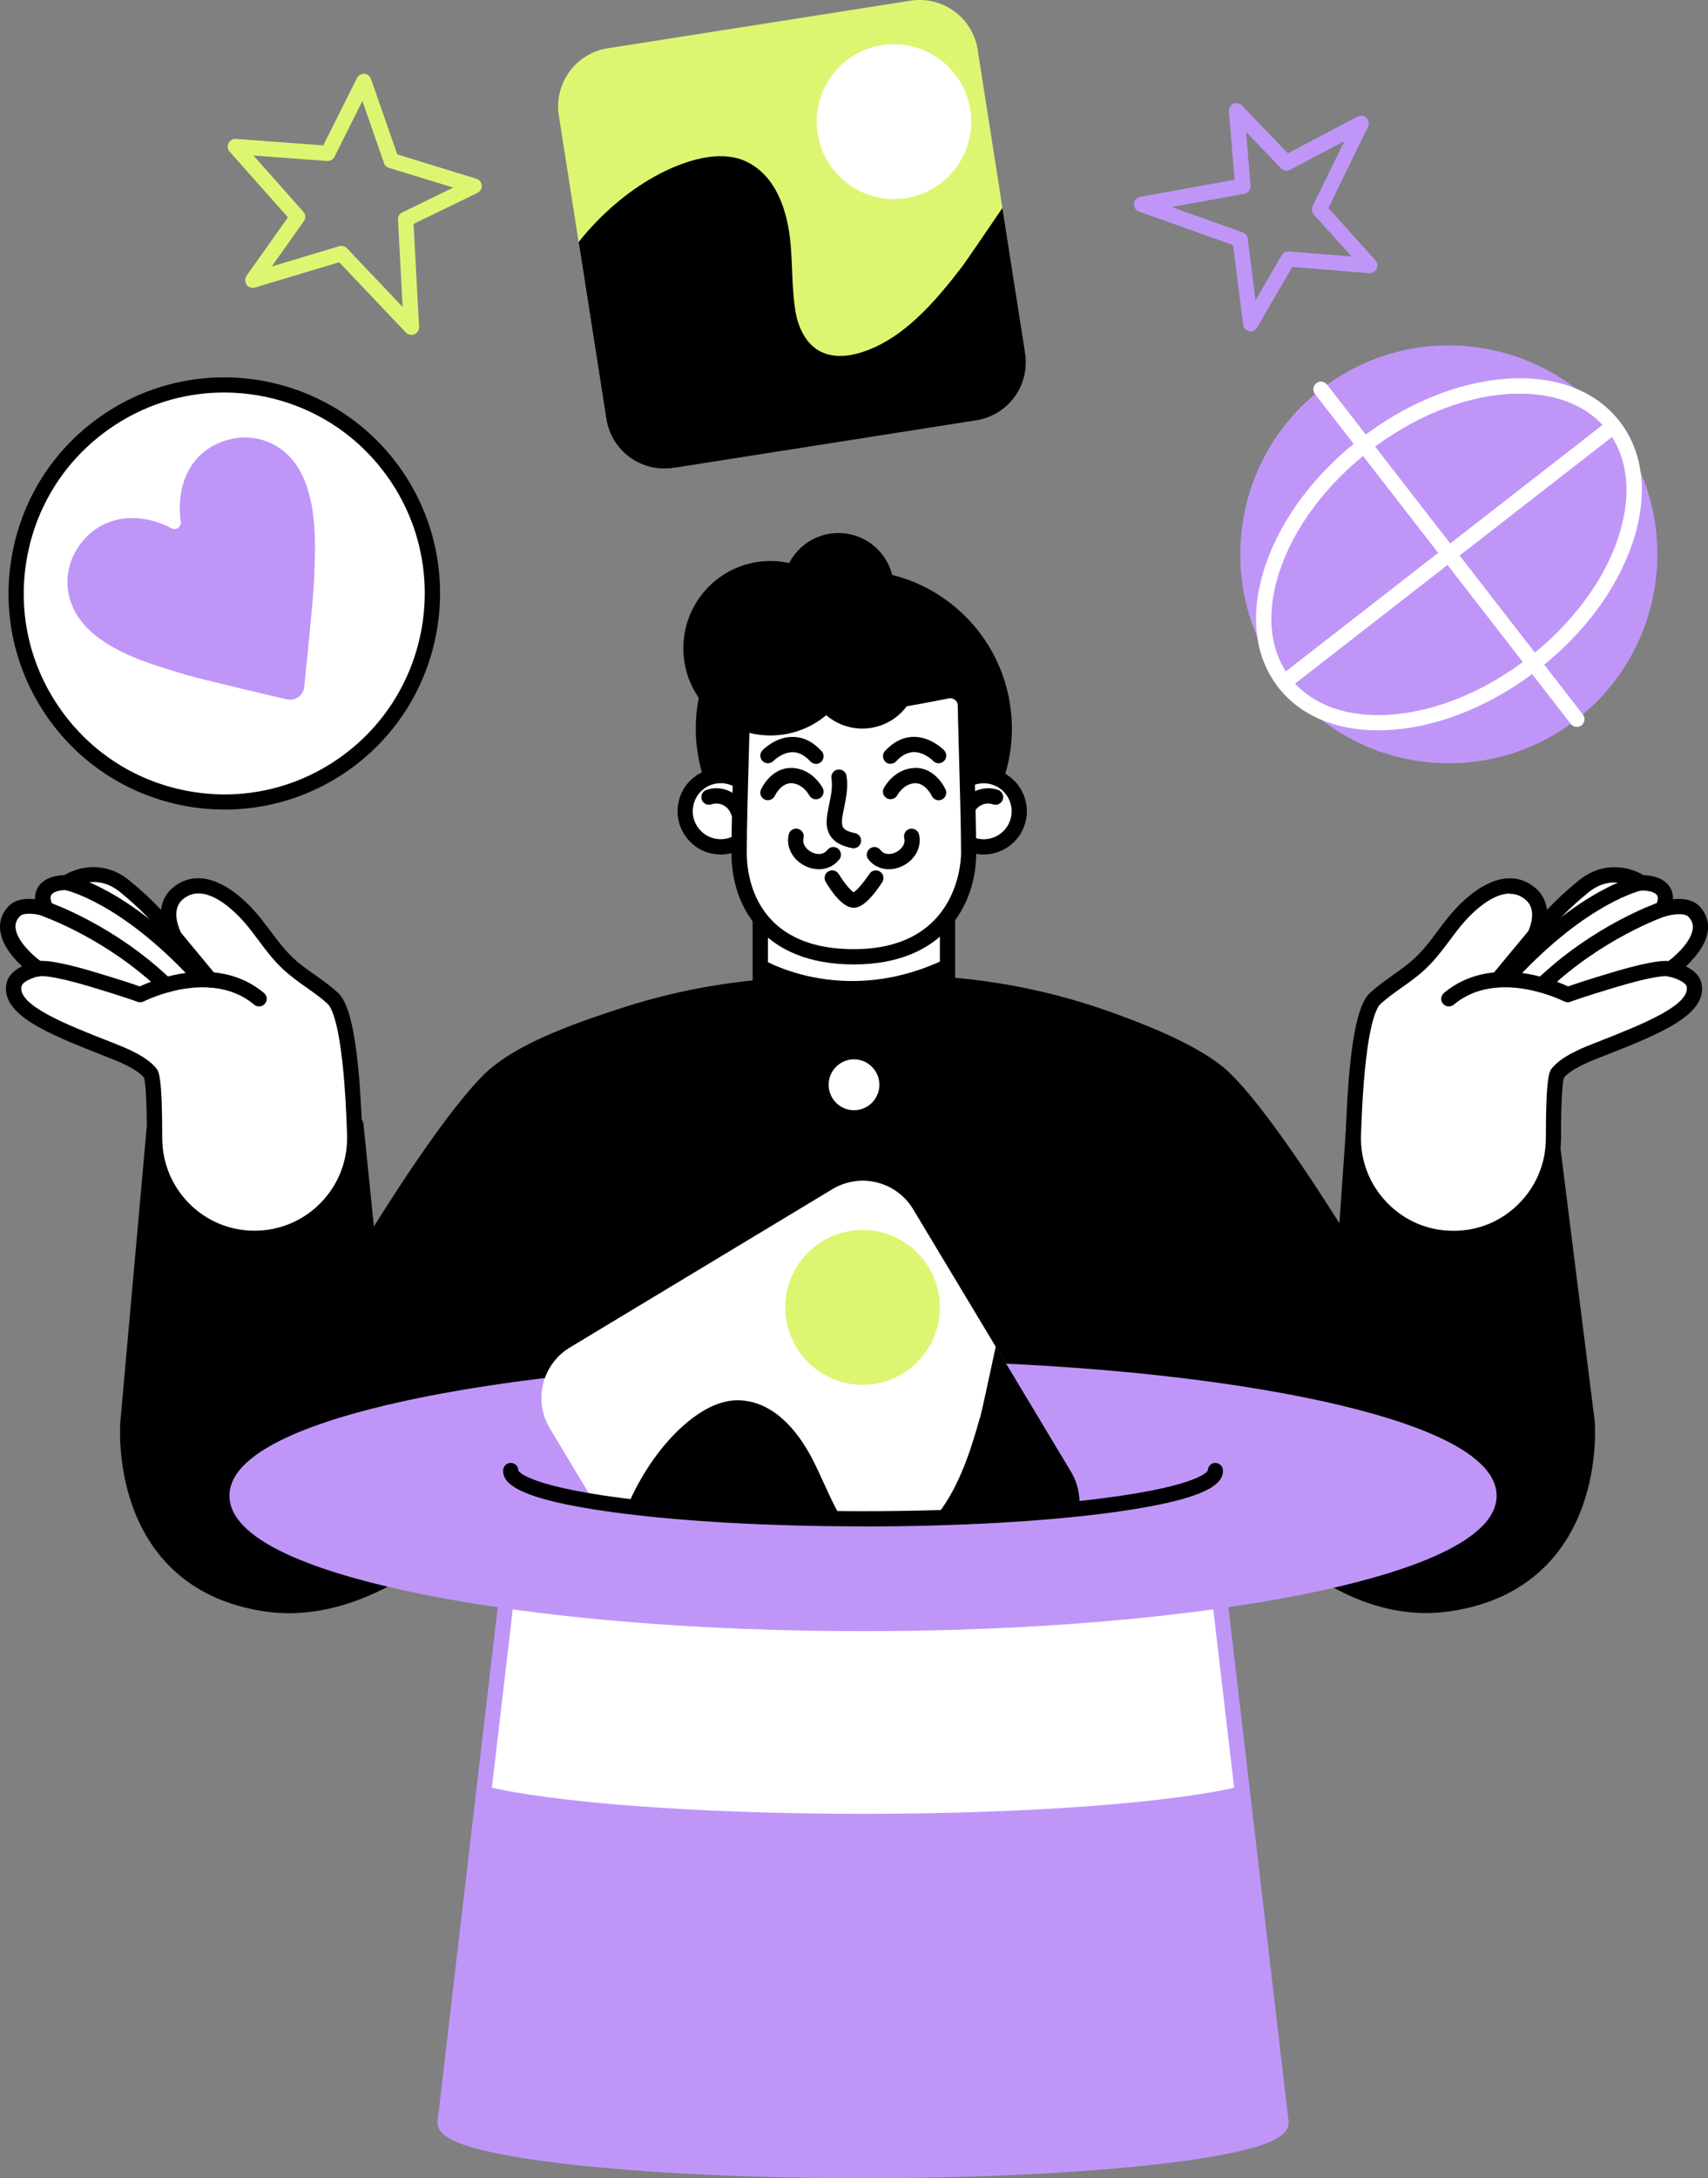 <svg width="306" height="390" viewBox="0 0 306 390" fill="none" xmlns="http://www.w3.org/2000/svg">
<rect x="0" y="0" width="306" height="390" fill="#808080" stroke="none"/>
<g clip-path="url(#clip0_86_8776)">
<path d="M284.317 254.529L277.639 201.351L242.537 201.428L241.134 221.688L241.241 223.749C241.241 223.749 225.749 198.176 218.11 192.038C213.673 188.481 206.369 185.336 198.562 182.526C185.738 177.915 172.167 175.732 158.535 176.053L143.577 176.389C132.934 176.633 122.382 178.404 112.242 181.641C103.276 184.511 94.508 187.733 89.141 192.023C81.486 198.161 66.009 223.734 66.009 223.734L63.722 201.336L27.66 201.504L22.918 254.499C22.918 254.499 20.356 283.324 47.879 287.187C75.402 291.05 99.738 253.277 99.738 253.277V313.814H211.934V253.277C211.934 253.277 231.787 291.05 259.31 287.187C286.833 283.324 284.271 254.499 284.271 254.499L284.317 254.529Z" fill="black"/>
<path d="M211.964 315.218H99.769C99.021 315.218 98.396 314.608 98.396 313.844V257.628C95.743 261.232 91.108 267.033 85.085 272.698C72.307 284.713 59.376 290.195 47.711 288.561C32.814 286.469 26.501 277.247 23.817 269.888C20.951 262.01 21.546 254.712 21.576 254.407L26.318 201.397C26.379 200.695 26.974 200.16 27.675 200.145L63.737 199.977C64.439 199.977 65.033 200.512 65.109 201.199L66.985 219.596C71.514 212.344 82.187 195.855 88.317 190.954C93.959 186.435 102.955 183.183 111.845 180.328C122.122 177.045 132.796 175.259 143.561 174.999L158.52 174.663C172.396 174.343 186.027 176.556 199.034 181.213C208.701 184.679 215.029 187.778 218.979 190.939C224.941 195.733 235.248 211.535 239.96 219.031L241.195 201.306C241.241 200.588 241.836 200.038 242.552 200.038L277.654 199.962C278.34 199.962 278.919 200.481 279.011 201.153L285.689 254.33C285.72 254.682 286.33 261.98 283.463 269.858C280.779 277.217 274.451 286.439 259.569 288.53C247.859 290.179 235.691 284.668 224.376 272.606C219.421 267.323 215.655 261.919 213.367 258.285V313.814C213.367 314.562 212.757 315.188 211.995 315.188L211.964 315.218ZM101.141 312.485H210.607V253.308C210.607 252.682 211.034 252.132 211.644 251.979C212.254 251.827 212.895 252.117 213.184 252.666C213.383 253.033 232.9 289.538 259.158 285.858C269.999 284.332 277.303 278.683 280.84 269.033C283.463 261.919 282.99 255.094 282.96 254.666L276.434 202.725L243.818 202.787L242.507 221.703L242.613 223.673C242.644 224.299 242.247 224.864 241.653 225.047C241.058 225.23 240.402 224.986 240.082 224.451C239.93 224.192 224.636 199.015 217.256 193.091C213.566 190.114 207.482 187.168 198.104 183.809C185.417 179.259 172.106 177.106 158.565 177.411L143.607 177.747C133.101 177.992 122.687 179.732 112.653 182.938C104.435 185.564 95.301 188.832 89.995 193.091C82.614 199.015 67.336 224.192 67.183 224.451C66.878 224.955 66.284 225.2 65.719 225.077C65.14 224.955 64.713 224.467 64.667 223.887L62.502 202.725L28.926 202.893L24.305 254.651C24.305 254.651 23.726 261.72 26.425 269.033C29.962 278.667 37.266 284.332 48.108 285.858C74.441 289.553 98.396 252.941 98.64 252.559C98.976 252.056 99.601 251.827 100.18 251.995C100.76 252.162 101.156 252.697 101.156 253.308V312.485H101.141Z" fill="black"/>
<path d="M229.469 379.77L217.85 280.469H91.397L79.778 379.77C79.748 384.763 113.279 388.626 154.632 388.626C195.985 388.626 229.5 384.763 229.5 379.999C229.5 379.923 229.5 379.847 229.469 379.77Z" fill="#BF96F8"/>
<path d="M154.616 324.761C184.625 324.761 210.501 322.73 222.44 319.783L217.835 280.454L227.64 269.522H83.789L83.59 271.766L91.397 280.454L86.792 319.783C98.732 322.715 124.623 324.761 154.616 324.761Z" fill="white"/>
<path d="M181.285 130.448C181.285 146.097 168.614 158.8 152.969 158.8C137.325 158.8 124.654 146.113 124.654 130.448C124.654 114.783 137.325 102.096 152.969 102.096C168.614 102.096 181.285 114.783 181.285 130.448Z" fill="black"/>
<path d="M133.055 150.265C130.28 152.433 126.285 151.96 124.105 149.181C121.939 146.403 122.412 142.402 125.187 140.219C127.962 138.051 131.957 138.524 134.138 141.303C136.303 144.082 135.83 148.082 133.055 150.265Z" fill="white"/>
<path d="M129.137 152.998C128.816 152.998 128.511 152.983 128.191 152.937C126.133 152.693 124.303 151.655 123.037 150.021C121.756 148.387 121.192 146.357 121.452 144.311C121.695 142.25 122.732 140.418 124.364 139.15C125.995 137.868 128.023 137.318 130.067 137.562C132.125 137.807 133.955 138.845 135.221 140.479C136.501 142.112 137.066 144.143 136.806 146.189C136.562 148.25 135.526 150.082 133.894 151.349C132.522 152.433 130.86 152.998 129.137 152.998ZM129.106 140.234C127.993 140.234 126.91 140.601 126.026 141.303C124.974 142.128 124.303 143.318 124.15 144.647C123.983 145.975 124.349 147.288 125.187 148.342C126.011 149.395 127.2 150.067 128.527 150.219C129.853 150.372 131.165 150.021 132.217 149.181C133.269 148.357 133.94 147.166 134.092 145.838C134.26 144.509 133.894 143.196 133.055 142.143C132.232 141.089 131.043 140.418 129.716 140.265C129.518 140.234 129.304 140.234 129.106 140.234Z" fill="black"/>
<path d="M132.247 146.677C131.683 146.677 131.149 146.311 130.951 145.746C130.707 145.044 130.219 144.479 129.563 144.158C128.908 143.838 128.161 143.777 127.459 144.021C126.743 144.265 125.965 143.883 125.721 143.166C125.477 142.448 125.858 141.67 126.575 141.425C127.962 140.952 129.457 141.044 130.768 141.7C132.079 142.341 133.071 143.471 133.543 144.861C133.787 145.578 133.406 146.357 132.689 146.601C132.537 146.647 132.4 146.677 132.247 146.677Z" fill="black"/>
<path d="M172.304 150.265C175.079 152.433 179.074 151.96 181.255 149.181C183.42 146.403 182.947 142.402 180.172 140.219C177.397 138.051 173.402 138.524 171.222 141.303C169.056 144.082 169.529 148.082 172.304 150.265Z" fill="white"/>
<path d="M176.223 152.998C174.5 152.998 172.838 152.433 171.466 151.349C169.834 150.067 168.812 148.235 168.553 146.189C168.309 144.128 168.873 142.112 170.139 140.479C171.42 138.845 173.25 137.822 175.293 137.563C177.351 137.318 179.364 137.883 180.996 139.15C182.627 140.433 183.649 142.265 183.908 144.311C184.152 146.372 183.588 148.387 182.322 150.021C181.041 151.655 179.212 152.678 177.168 152.937C176.848 152.968 176.543 152.998 176.223 152.998ZM173.143 149.197C174.195 150.021 175.506 150.387 176.833 150.235C178.16 150.067 179.349 149.41 180.172 148.357C180.996 147.303 181.362 145.99 181.209 144.662C181.041 143.334 180.386 142.143 179.334 141.318C178.281 140.494 176.97 140.128 175.644 140.28C174.317 140.448 173.128 141.105 172.304 142.158C171.481 143.212 171.115 144.525 171.267 145.853C171.435 147.181 172.091 148.372 173.143 149.197Z" fill="black"/>
<path d="M173.128 146.677C172.975 146.677 172.838 146.647 172.685 146.601C171.969 146.357 171.588 145.578 171.832 144.86C172.304 143.471 173.28 142.356 174.607 141.7C175.918 141.059 177.412 140.952 178.8 141.425C179.517 141.669 179.898 142.448 179.654 143.166C179.41 143.883 178.632 144.265 177.916 144.021C177.214 143.776 176.467 143.837 175.811 144.158C175.156 144.479 174.652 145.044 174.424 145.746C174.225 146.311 173.707 146.677 173.128 146.677Z" fill="black"/>
<path d="M70.614 84.675C82.523 101.5 78.543 124.799 61.74 136.723C44.937 148.647 21.668 144.662 9.759 127.837C-2.15 111.012 1.83 87.713 18.633 75.789C35.437 63.865 58.706 67.85 70.614 84.675Z" fill="white"/>
<path d="M40.24 144.952C28.118 144.952 16.163 139.273 8.646 128.631C2.684 120.188 0.351 109.943 2.089 99.744C3.827 89.561 9.423 80.644 17.856 74.675C35.254 62.338 59.422 66.476 71.743 83.881C84.063 101.302 79.931 125.501 62.548 137.837C55.778 142.631 47.986 144.952 40.255 144.952H40.24ZM40.118 70.278C32.738 70.278 25.571 72.552 19.426 76.904C11.589 82.461 6.389 90.736 4.773 100.202C3.156 109.668 5.322 119.211 10.872 127.043C16.422 134.891 24.687 140.097 34.141 141.715C43.595 143.334 53.125 141.166 60.947 135.608C77.11 124.142 80.953 101.653 69.501 85.469C63.951 77.621 55.686 72.415 46.233 70.797C44.189 70.445 42.146 70.278 40.118 70.278Z" fill="black"/>
<path d="M15.065 111.852C19.502 116.783 27.005 118.936 33.363 120.829C35.94 121.593 46.37 124.051 51.432 125.226C52.865 125.562 54.344 124.509 54.497 123.043C55.031 117.883 56.113 107.21 56.235 104.508C56.525 97.882 56.937 90.08 53.719 84.263C50.914 79.194 44.997 76.812 39.096 79.362C34.507 81.347 31.442 86.324 32.387 93.485C32.494 94.34 31.533 95.011 30.786 94.614C24.458 91.317 18.603 92.706 15.233 96.401C10.902 101.149 11.207 107.531 15.08 111.836L15.065 111.852Z" fill="#BF96F8"/>
<path d="M169.758 183.259V156.983H136.227V182.649L169.758 183.259Z" fill="white"/>
<path d="M169.758 177.732C169.01 177.732 168.385 177.121 168.385 176.358V158.342H137.584V176.007C137.584 176.755 136.974 177.381 136.212 177.381C135.449 177.381 134.839 176.77 134.839 176.007V156.968C134.839 156.22 135.449 155.594 136.212 155.594H169.742C170.49 155.594 171.115 156.204 171.115 156.968V176.343C171.115 177.091 170.505 177.717 169.742 177.717L169.758 177.732Z" fill="black"/>
<path d="M172.929 126.31C172.899 124.615 171.359 123.379 169.697 123.699C154.586 126.676 152.802 126.753 136.196 123.653C134.55 123.348 133.025 124.6 132.994 126.264C132.949 129.669 132.4 146.082 132.4 152.693C132.4 159.853 136.212 171.304 152.954 171.304C169.697 171.304 173.509 159.731 173.509 152.693C173.509 146.097 172.96 129.7 172.914 126.295L172.929 126.31Z" fill="white"/>
<path d="M152.97 172.679C136.807 172.679 131.043 162.358 131.043 152.708C131.043 148.25 131.287 139.441 131.47 132.998C131.561 129.852 131.622 127.364 131.637 126.249C131.653 125.043 132.202 123.929 133.132 123.165C134.062 122.402 135.266 122.096 136.456 122.31C152.741 125.348 154.281 125.348 169.438 122.356C170.627 122.127 171.847 122.432 172.792 123.18C173.738 123.944 174.286 125.074 174.302 126.28C174.317 127.394 174.393 129.883 174.469 133.043C174.652 139.471 174.896 148.265 174.896 152.708C174.896 161.915 169.148 172.679 152.97 172.679ZM135.709 124.982C135.312 124.982 135.022 125.165 134.87 125.287C134.687 125.44 134.397 125.761 134.382 126.295C134.367 127.425 134.291 129.914 134.214 133.074C134.031 139.486 133.787 148.281 133.787 152.708C133.787 156.754 135.175 169.946 152.985 169.946C170.795 169.946 172.182 155.579 172.182 152.708C172.182 148.296 171.938 139.532 171.755 133.12C171.664 129.959 171.603 127.455 171.588 126.326C171.588 125.791 171.283 125.455 171.1 125.318C170.917 125.165 170.535 124.936 170.002 125.043C154.51 128.097 152.604 128.097 135.998 125.013C135.907 124.997 135.831 124.982 135.739 124.982H135.709Z" fill="black"/>
<path d="M152.893 151.884C152.802 151.884 152.726 151.884 152.634 151.853C150.774 151.487 149.508 150.785 148.792 149.701C147.709 148.067 148.121 146.113 148.548 144.051C148.868 142.509 149.203 140.922 148.959 139.364C148.837 138.616 149.341 137.914 150.088 137.792C150.835 137.67 151.536 138.173 151.658 138.921C151.978 140.967 151.582 142.891 151.231 144.601C150.926 146.097 150.621 147.502 151.079 148.189C151.369 148.632 152.07 148.952 153.168 149.166C153.915 149.304 154.388 150.021 154.25 150.769C154.128 151.426 153.549 151.884 152.909 151.884H152.893Z" fill="black"/>
<path d="M120.644 83.79L174.896 75.27C180.645 74.37 184.564 68.98 183.664 63.224L175.156 8.901C174.256 3.145 168.873 -0.778 163.125 0.122L108.887 8.642C103.139 9.543 99.22 14.932 100.119 20.688L108.628 74.996C109.528 80.751 114.91 84.675 120.659 83.775L120.644 83.79Z" fill="#DCF672"/>
<path d="M120.643 83.79L174.896 75.27C180.645 74.37 184.564 68.98 183.664 63.224L179.593 37.238C176.253 42.124 172.868 47.101 172.243 47.91C167.516 54.018 161.752 60.858 154.098 63.163C151.719 63.88 149.051 64.049 146.87 62.873C144.247 61.468 142.921 58.415 142.463 55.468C141.854 51.498 141.991 47.376 141.61 43.376C141.076 37.834 139.124 31.528 133.711 28.933C128.374 26.383 120.994 29.375 116.298 32.169C111.525 35.009 107.179 38.918 103.672 43.33L108.628 74.996C109.527 80.751 114.91 84.675 120.659 83.774L120.643 83.79Z" fill="black"/>
<path d="M173.829 19.634C175.018 27.192 169.849 34.291 162.301 35.467C154.754 36.658 147.663 31.482 146.489 23.924C145.3 16.367 150.469 9.267 158.017 8.092C165.565 6.901 172.655 12.077 173.829 19.634Z" fill="white"/>
<path d="M146.184 136.769C145.818 136.769 145.452 136.616 145.178 136.326C144.171 135.242 143.119 134.677 142.021 134.677C140.1 134.677 138.575 136.234 138.56 136.25C138.042 136.784 137.172 136.814 136.639 136.28C136.09 135.761 136.075 134.906 136.593 134.356C136.685 134.249 138.957 131.898 142.037 131.944C143.912 131.944 145.65 132.814 147.191 134.478C147.709 135.028 147.663 135.898 147.114 136.417C146.855 136.662 146.52 136.784 146.184 136.784V136.769Z" fill="black"/>
<path d="M137.584 143.288C137.401 143.288 137.203 143.242 137.02 143.166C136.334 142.86 136.029 142.051 136.334 141.364C136.41 141.196 138.103 137.501 141.701 137.501C141.793 137.501 141.869 137.501 141.96 137.501C145.605 137.669 147.328 140.967 147.404 141.12C147.755 141.792 147.48 142.616 146.809 142.967C146.138 143.318 145.315 143.044 144.964 142.372C144.918 142.296 143.866 140.341 141.823 140.234C139.917 140.158 138.834 142.463 138.819 142.479C138.591 142.983 138.087 143.273 137.569 143.273L137.584 143.288Z" fill="black"/>
<path d="M159.557 136.769C159.222 136.769 158.886 136.646 158.627 136.402C158.078 135.883 158.048 135.028 158.551 134.463C160.091 132.799 161.829 131.944 163.705 131.929C166.816 131.929 169.057 134.249 169.149 134.341C169.667 134.891 169.652 135.761 169.103 136.28C168.554 136.799 167.7 136.784 167.181 136.234C167.151 136.204 165.626 134.662 163.751 134.662C162.622 134.662 161.555 135.227 160.549 136.311C160.274 136.601 159.908 136.753 159.542 136.753L159.557 136.769Z" fill="black"/>
<path d="M168.172 143.288C167.654 143.288 167.15 142.983 166.922 142.479C166.906 142.433 165.809 140.173 163.918 140.234C161.875 140.326 160.807 142.295 160.761 142.372C160.411 143.028 159.587 143.288 158.916 142.952C158.245 142.601 157.986 141.792 158.337 141.12C158.413 140.982 160.152 137.685 163.781 137.501C167.577 137.318 169.331 141.196 169.407 141.364C169.712 142.051 169.407 142.86 168.721 143.166C168.538 143.242 168.355 143.288 168.157 143.288H168.172Z" fill="black"/>
<path d="M153.625 116.066C153.625 124.692 146.642 131.685 138.026 131.685C129.411 131.685 122.427 124.692 122.427 116.066C122.427 107.439 129.411 100.447 138.026 100.447C146.642 100.447 153.625 107.439 153.625 116.066Z" fill="black"/>
<path d="M164.421 120.509C164.421 126.005 159.984 130.448 154.494 130.448C149.005 130.448 144.568 126.005 144.568 120.509C144.568 115.012 149.005 110.569 154.494 110.569C159.984 110.569 164.421 115.012 164.421 120.509Z" fill="black"/>
<path d="M160.136 105.378C160.136 110.875 155.699 115.318 150.21 115.318C144.72 115.318 140.283 110.875 140.283 105.378C140.283 99.882 144.72 95.439 150.21 95.439C155.699 95.439 160.136 99.882 160.136 105.378Z" fill="black"/>
<path d="M154.616 390C134.565 390 115.703 389.099 101.522 387.466C94.584 386.672 89.11 385.725 85.268 384.687C80.495 383.389 78.376 381.939 78.376 380.015C78.376 379.862 78.376 379.71 78.421 379.572L90.04 280.332C90.117 279.645 90.711 279.125 91.397 279.125H217.85C218.537 279.125 219.131 279.645 219.207 280.332L230.827 379.572C230.857 379.725 230.872 379.878 230.872 380.015C230.872 381.954 228.753 383.389 223.98 384.687C220.138 385.725 214.679 386.672 207.726 387.466C193.53 389.099 174.668 390 154.632 390H154.616ZM81.12 379.954C81.425 380.366 84.002 382.809 103.23 384.916C117.152 386.443 135.404 387.282 154.616 387.282C173.829 387.282 192.081 386.443 206.003 384.916C225.23 382.809 227.807 380.366 228.112 379.954C228.112 379.939 216.631 281.843 216.631 281.843H92.602L81.12 379.939V379.954Z" fill="#BF96F8"/>
<path d="M154.616 290.683C216.555 290.683 266.766 280.443 266.766 267.812C266.766 255.181 216.555 244.941 154.616 244.941C92.677 244.941 42.466 255.181 42.466 267.812C42.466 280.443 92.677 290.683 154.616 290.683Z" fill="#BF96F8"/>
<path d="M154.616 292.057C124.578 292.057 96.308 289.676 75.052 285.324C59.575 282.164 41.109 276.561 41.109 267.812C41.109 259.064 59.559 253.46 75.052 250.3C96.323 245.964 124.578 243.567 154.616 243.567C184.655 243.567 212.925 245.949 234.181 250.3C249.658 253.46 268.124 259.064 268.124 267.812C268.124 276.561 249.673 282.164 234.181 285.324C212.91 289.66 184.655 292.057 154.616 292.057ZM154.616 246.315C124.745 246.315 96.689 248.682 75.585 252.987C55.702 257.048 43.839 262.591 43.839 267.827C43.839 273.064 55.702 278.606 75.585 282.668C96.673 286.973 124.745 289.34 154.616 289.34C184.488 289.34 212.544 286.973 233.648 282.668C253.531 278.606 265.394 273.064 265.394 267.827C265.394 262.591 253.516 257.048 233.648 252.987C212.559 248.682 184.488 246.315 154.616 246.315Z" fill="#BF96F8"/>
<path d="M146.703 155.64C145.91 155.64 145.101 155.456 144.309 155.075C142.006 153.975 140.771 151.639 141.305 149.41C141.472 148.678 142.22 148.219 142.951 148.403C143.683 148.571 144.141 149.319 143.958 150.052C143.683 151.197 144.537 152.159 145.483 152.617C146.337 153.029 147.495 153.12 148.212 152.189C148.67 151.594 149.539 151.487 150.133 151.945C150.728 152.403 150.835 153.273 150.377 153.869C149.478 155.029 148.136 155.64 146.703 155.64Z" fill="black"/>
<path d="M159.252 155.64C157.818 155.64 156.477 155.029 155.577 153.869C155.119 153.273 155.226 152.418 155.821 151.945C156.416 151.487 157.269 151.594 157.742 152.189C158.459 153.12 159.618 153.014 160.472 152.617C161.432 152.159 162.271 151.181 161.996 150.052C161.829 149.319 162.271 148.586 163.003 148.403C163.735 148.235 164.467 148.678 164.65 149.41C165.183 151.639 163.948 153.975 161.646 155.075C160.853 155.456 160.045 155.64 159.252 155.64Z" fill="black"/>
<path d="M157.544 194.221C157.544 196.74 155.501 198.786 153 198.786C150.499 198.786 148.456 196.74 148.456 194.221C148.456 191.702 150.499 189.671 153 189.671C155.501 189.671 157.544 191.717 157.544 194.221Z" fill="white"/>
<path d="M135.77 171.304C135.77 171.304 150.85 181.091 170.215 171.304V189.213H135.77V171.304Z" fill="black"/>
<path d="M224.072 59.331C223.98 59.331 223.889 59.331 223.797 59.3C223.218 59.178 222.791 58.705 222.715 58.125L220.915 43.88L204.066 37.88C203.487 37.666 203.106 37.101 203.167 36.475C203.212 35.864 203.67 35.345 204.28 35.238L221.19 32.185L220.168 19.955C220.122 19.375 220.443 18.841 220.961 18.596C221.48 18.352 222.105 18.474 222.501 18.886L230.735 27.452L243.223 20.871C243.742 20.596 244.382 20.688 244.809 21.1C245.236 21.512 245.343 22.154 245.084 22.688L237.993 37.254L246.426 46.613C246.807 47.025 246.883 47.636 246.639 48.139C246.395 48.643 245.861 48.933 245.312 48.903L231.513 47.804L225.215 58.644C224.971 59.071 224.514 59.331 224.041 59.331H224.072ZM209.83 37.04L222.638 41.605C223.126 41.773 223.477 42.216 223.538 42.719L224.926 53.788L229.622 45.697C229.881 45.239 230.385 44.979 230.918 45.025L242.141 45.926L235.386 38.429C235.02 38.017 234.928 37.422 235.172 36.918L240.845 25.284L231.132 30.398C230.598 30.688 229.927 30.581 229.515 30.139L223.233 23.604L224.041 33.238C224.102 33.94 223.614 34.566 222.928 34.704L209.845 37.07L209.83 37.04Z" fill="#BF96F8"/>
<path d="M73.694 59.957C73.328 59.957 72.962 59.804 72.703 59.529L60.764 46.948L45.683 51.483C45.119 51.651 44.525 51.452 44.174 50.964C43.838 50.491 43.838 49.849 44.174 49.376L51.584 38.918L41.139 27.146C40.773 26.734 40.682 26.139 40.941 25.635C41.185 25.131 41.719 24.841 42.268 24.871L57.913 26.032L63.951 13.97C64.195 13.482 64.713 13.191 65.262 13.222C65.811 13.252 66.284 13.619 66.467 14.138L71.178 27.65L85.344 32.001C85.878 32.169 86.259 32.642 86.305 33.207C86.35 33.772 86.045 34.291 85.542 34.536L74.091 40.093L75.082 58.521C75.112 59.086 74.777 59.621 74.258 59.85C74.091 59.926 73.908 59.957 73.725 59.957H73.694ZM61.176 44.032C61.541 44.032 61.907 44.185 62.167 44.46L72.139 54.964L71.3 39.33C71.27 38.78 71.575 38.261 72.063 38.032L81.196 33.589L69.684 30.062C69.272 29.94 68.937 29.619 68.8 29.207L64.927 18.077L59.925 28.078C59.681 28.566 59.148 28.871 58.599 28.826L45.409 27.848L54.344 37.91C54.771 38.383 54.802 39.086 54.436 39.605L48.687 47.712L60.764 44.078C60.886 44.032 61.023 44.017 61.16 44.017L61.176 44.032Z" fill="#DCF672"/>
<path d="M154.616 271.11C168.828 271.11 182.383 270.469 193.408 269.278C193.453 267.354 192.981 265.385 191.913 263.614L163.597 216.513C160.594 211.52 154.128 209.917 149.142 212.909L102.102 241.262C97.115 244.269 95.514 250.743 98.503 255.735L105.837 267.934C107.393 268.194 109.116 268.453 111.068 268.713C122.824 270.255 138.286 271.11 154.616 271.11Z" fill="white"/>
<path d="M175.582 253.75C173.966 259.552 171.923 265.965 168.156 270.911C177.351 270.637 185.951 270.087 193.407 269.278C193.407 268.82 193.407 268.346 193.346 267.888C193.316 267.614 193.285 267.43 193.255 267.232C193.24 267.125 193.209 267.018 193.194 266.911C193.163 266.743 193.133 266.575 193.087 266.423C193.026 266.163 192.95 265.904 192.859 265.644C192.828 265.537 192.782 265.445 192.752 265.339C192.676 265.14 192.599 264.926 192.508 264.728C192.462 264.636 192.432 264.545 192.386 264.453C192.249 264.163 192.096 263.888 191.944 263.613L178.403 241.078C177.153 246.865 175.887 252.743 175.613 253.75H175.582Z" fill="black"/>
<path d="M145.483 261.125C142.906 256.193 138.712 251.094 132.72 250.727C126.819 250.376 121.101 255.934 117.807 260.3C115.81 262.941 114.117 265.858 112.729 268.926C123.19 270.209 136.334 270.957 150.301 271.094C148.517 267.888 147.175 264.377 145.483 261.125Z" fill="black"/>
<path d="M154.616 273.293C137.691 273.293 121.772 272.393 109.802 270.759C92.373 268.377 90.132 265.522 90.132 263.308C90.132 262.56 90.742 261.934 91.504 261.934C92.267 261.934 92.876 262.545 92.876 263.308C92.876 263.308 93.913 265.919 111.083 268.179C122.839 269.721 138.301 270.576 154.632 270.576C170.962 270.576 186.424 269.721 198.18 268.179C215.38 265.919 216.387 263.308 216.387 263.278C216.387 262.53 216.997 261.934 217.744 261.934C218.491 261.934 219.101 262.56 219.101 263.323C219.101 265.537 216.859 268.392 199.431 270.774C187.446 272.408 171.526 273.309 154.616 273.309V273.293Z" fill="black"/>
<path d="M166.403 226.94C170.352 233.505 168.233 242.009 161.676 245.964C155.119 249.918 146.626 247.796 142.677 241.231C138.728 234.666 140.847 226.161 147.404 222.207C153.961 218.253 162.454 220.375 166.403 226.94Z" fill="#DCF672"/>
<path d="M299.123 173.488C299.123 173.763 307.723 167.564 303.423 163.167C301.776 161.487 297.797 162.8 297.797 162.8C299.382 159.548 297.248 158.052 293.985 158.052C293.985 158.052 288.937 154.449 283.692 158.693C280.261 161.472 277.593 164.205 274.879 167.564C274.97 167.335 275.062 167.106 275.153 166.877C276.083 164.526 276.251 161.747 274.116 159.976C269.328 156.021 263.275 161.625 260.378 165.243C258.426 167.686 256.718 170.343 254.416 172.511C251.945 174.831 248.896 176.45 246.395 178.74C243.788 181.137 242.796 192.664 242.461 203.168C242.126 213.321 250.238 221.734 260.378 221.734C270.518 221.734 278.309 213.657 278.309 203.733C278.309 197.962 278.477 192.863 279.087 192.13C280.597 190.298 283.707 189 285.903 188.13C295.174 184.481 304.399 181.015 303.499 176.358C303.072 174.19 299.123 173.473 299.123 173.473V173.488Z" fill="white"/>
<path d="M260.378 223.108C255.102 223.108 250.192 221.016 246.532 217.23C242.857 213.428 240.936 208.42 241.104 203.138C241.744 183.396 243.91 179.182 245.48 177.747C246.761 176.556 248.179 175.564 249.551 174.587C250.969 173.579 252.296 172.648 253.501 171.518C255.041 170.068 256.306 168.388 257.633 166.602C258.182 165.869 258.746 165.121 259.325 164.403C260.896 162.434 265.059 157.792 269.709 157.304C271.661 157.09 273.445 157.64 275.001 158.922C276.236 159.945 276.952 161.304 277.151 162.907C278.935 161.014 280.795 159.304 282.853 157.64C287.367 153.975 292.185 155.304 294.427 156.693C296.683 156.769 298.361 157.533 299.184 158.846C299.489 159.35 299.764 160.067 299.718 161.014C301.258 160.846 303.179 160.953 304.414 162.22C306.351 164.205 306.534 166.816 304.902 169.579C304.064 170.999 302.92 172.205 302.036 173.03C303.286 173.625 304.551 174.602 304.841 176.129C305.924 181.747 297.278 185.152 287.26 189.091L286.406 189.427C284.836 190.038 281.603 191.32 280.2 192.939C280.048 193.366 279.666 195.275 279.666 203.748C279.666 208.924 277.669 213.795 274.009 217.459C270.365 221.108 265.531 223.123 260.378 223.123V223.108ZM270.472 159.991C270.304 159.991 270.136 159.991 269.969 160.021C266.248 160.418 262.497 164.785 261.445 166.113C260.896 166.816 260.332 167.548 259.813 168.251C258.472 170.052 257.069 171.9 255.361 173.518C254.034 174.77 252.555 175.808 251.122 176.831C249.765 177.793 248.484 178.709 247.325 179.763C246.486 180.541 244.443 184.389 243.833 203.229C243.681 207.779 245.343 212.069 248.499 215.337C251.64 218.589 255.864 220.375 260.393 220.375C264.922 220.375 268.978 218.65 272.103 215.52C275.244 212.375 276.968 208.191 276.952 203.748C276.952 192.603 277.593 191.809 278.035 191.275C279.621 189.336 282.518 188.007 285.415 186.877L286.269 186.542C294.03 183.488 302.828 180.022 302.173 176.648C302.02 175.9 300.358 175.167 299.123 174.892C299.001 174.892 298.894 174.862 298.788 174.831C298.193 174.663 297.781 174.114 297.781 173.503C297.781 173.091 297.964 172.709 298.269 172.449C298.406 172.343 298.559 172.251 298.727 172.205C299.55 171.671 302.874 168.938 303.255 166.403C303.393 165.533 303.133 164.815 302.478 164.128C301.776 163.411 299.535 163.686 298.254 164.113C297.736 164.281 297.156 164.113 296.805 163.716C296.439 163.304 296.363 162.709 296.607 162.22C296.851 161.731 297.202 160.831 296.882 160.312C296.622 159.884 295.723 159.441 294.03 159.441C293.741 159.441 293.466 159.35 293.237 159.182C293.07 159.06 288.937 156.25 284.592 159.777C281.405 162.357 278.736 165.045 275.976 168.449C275.549 168.984 274.802 169.106 274.223 168.77C273.643 168.419 273.399 167.701 273.659 167.075C273.811 166.724 273.872 166.571 273.933 166.419C274.467 165.06 275.092 162.556 273.293 161.075C272.439 160.373 271.539 160.037 270.518 160.037L270.472 159.991Z" fill="black"/>
<path d="M259.569 180.205C259.173 180.205 258.792 180.037 258.517 179.717C258.029 179.137 258.121 178.282 258.685 177.793C267.041 170.816 278.294 175.396 280.932 176.618C281.893 176.282 284.149 175.503 288.754 174.129C292.932 172.877 298.224 171.533 299.718 172.251C300.389 172.587 300.678 173.396 300.343 174.083C300.038 174.694 299.352 174.984 298.711 174.785C298.467 174.755 296.546 174.633 289.532 176.74C283.25 178.618 281.374 179.35 281.359 179.366C280.993 179.518 280.581 179.488 280.231 179.305C280.109 179.244 268.352 173.274 260.439 179.885C260.179 180.099 259.874 180.205 259.569 180.205Z" fill="black"/>
<path d="M268.352 176.801C268.047 176.801 267.742 176.694 267.483 176.48C266.904 175.992 266.828 175.137 267.3 174.556L273.826 166.678C274.314 166.098 275.168 166.022 275.748 166.495C276.327 166.984 276.403 167.839 275.931 168.419L269.404 176.297C269.13 176.618 268.749 176.785 268.352 176.785V176.801Z" fill="black"/>
<path d="M276.297 177.732C275.931 177.732 275.58 177.594 275.305 177.304C274.787 176.755 274.802 175.9 275.351 175.365C285.522 165.609 296.897 161.655 297.37 161.487C298.086 161.243 298.864 161.624 299.108 162.342C299.352 163.059 298.971 163.838 298.254 164.082C298.147 164.128 286.955 168.037 277.242 177.35C276.983 177.61 276.632 177.732 276.297 177.732Z" fill="black"/>
<path d="M270.853 175.549C270.518 175.549 270.182 175.427 269.923 175.182C269.374 174.663 269.344 173.808 269.862 173.243C283.326 158.846 293.314 156.769 293.725 156.693C294.472 156.556 295.189 157.029 295.326 157.777C295.464 158.51 294.991 159.228 294.244 159.38C294.122 159.411 284.607 161.472 271.844 175.121C271.57 175.411 271.219 175.549 270.853 175.549Z" fill="black"/>
<path d="M2.501 176.373C1.601 181.015 10.826 184.496 20.097 188.145C22.293 189.015 25.419 190.313 26.913 192.145C27.523 192.878 27.691 197.977 27.691 203.748C27.691 213.688 35.696 221.749 45.623 221.749C55.549 221.749 63.875 213.336 63.539 203.183C63.204 192.664 62.213 181.152 59.605 178.755C57.105 176.45 54.055 174.846 51.585 172.526C49.297 170.373 47.574 167.716 45.623 165.258C42.741 161.624 36.687 156.036 31.884 159.991C29.749 161.762 29.917 164.541 30.847 166.892C30.939 167.121 31.03 167.35 31.122 167.579C28.407 164.22 25.739 161.487 22.308 158.708C17.063 154.449 12.016 158.067 12.016 158.067C8.753 158.067 6.618 159.563 8.204 162.815C8.204 162.815 4.224 161.502 2.577 163.182C-1.723 167.579 6.877 173.793 6.877 173.503C6.877 173.503 2.928 174.205 2.501 176.388V176.373Z" fill="white"/>
<path d="M45.607 223.108C40.453 223.108 35.605 221.093 31.976 217.444C28.331 213.779 26.318 208.909 26.318 203.733C26.318 195.26 25.937 193.336 25.785 192.924C24.382 191.305 21.149 190.023 19.579 189.412L18.725 189.076C8.722 185.137 0.076 181.732 1.159 176.114C1.449 174.587 2.73 173.61 3.965 173.014C3.08 172.205 1.921 170.984 1.098 169.564C-0.518 166.8 -0.351 164.19 1.586 162.205C2.821 160.953 4.742 160.831 6.282 160.999C6.237 160.052 6.511 159.334 6.816 158.831C7.639 157.518 9.317 156.754 11.573 156.678C13.815 155.289 18.633 153.96 23.147 157.624C25.205 159.304 27.066 160.999 28.85 162.892C29.033 161.304 29.765 159.93 31 158.907C32.555 157.625 34.339 157.075 36.291 157.289C40.941 157.777 45.104 162.419 46.675 164.388C47.254 165.121 47.818 165.869 48.367 166.587C49.709 168.373 50.959 170.052 52.499 171.503C53.689 172.633 55.031 173.564 56.449 174.572C57.821 175.534 59.224 176.541 60.52 177.732C62.091 179.183 64.256 183.381 64.896 203.122C65.064 208.42 63.143 213.413 59.468 217.215C55.808 221.001 50.883 223.093 45.623 223.093L45.607 223.108ZM3.843 176.633C3.187 180.022 11.985 183.488 19.747 186.526L20.6 186.862C23.497 188.007 26.379 189.32 27.98 191.259C28.423 191.794 29.078 192.588 29.063 203.733C29.063 208.176 30.786 212.359 33.912 215.505C37.038 218.635 41.201 220.36 45.623 220.36C50.045 220.36 54.375 218.573 57.516 215.306C60.672 212.039 62.319 207.749 62.182 203.199C61.572 184.343 59.529 180.511 58.69 179.732C57.531 178.663 56.251 177.763 54.894 176.801C53.46 175.793 51.996 174.74 50.654 173.488C48.947 171.885 47.544 170.022 46.202 168.22C45.668 167.503 45.119 166.77 44.571 166.083C43.518 164.755 39.767 160.388 36.047 159.991C34.827 159.869 33.76 160.189 32.784 160.999C30.984 162.48 31.61 164.984 32.143 166.342C32.204 166.495 32.265 166.632 32.326 166.785C32.677 167.625 32.433 168.358 31.854 168.694C31.274 169.045 30.527 168.907 30.1 168.373C27.34 164.968 24.687 162.296 21.485 159.701C17.139 156.174 13.007 158.983 12.839 159.105C12.61 159.258 12.336 159.35 12.046 159.35C10.338 159.35 9.454 159.808 9.195 160.22C8.875 160.739 9.225 161.64 9.469 162.128C9.713 162.617 9.637 163.213 9.271 163.625C8.905 164.037 8.341 164.19 7.807 164.022C6.526 163.609 4.3 163.319 3.583 164.037C2.913 164.724 2.669 165.442 2.806 166.312C3.187 168.831 6.511 171.579 7.334 172.114C7.502 172.159 7.655 172.251 7.792 172.358C8.097 172.617 8.28 172.999 8.28 173.411C8.28 174.022 7.868 174.572 7.273 174.74C7.167 174.77 7.06 174.801 6.938 174.801C5.718 175.076 4.041 175.793 3.888 176.557L3.843 176.633Z" fill="black"/>
<path d="M46.415 180.205C46.11 180.205 45.79 180.098 45.546 179.885C37.617 173.274 25.861 179.243 25.754 179.305C25.403 179.488 24.992 179.503 24.626 179.366C24.61 179.366 22.735 178.633 16.453 176.74C9.439 174.633 7.533 174.755 7.273 174.785C6.648 174.984 5.947 174.694 5.642 174.083C5.306 173.411 5.596 172.587 6.267 172.251C7.746 171.518 13.052 172.862 17.23 174.129C21.82 175.503 24.092 176.281 25.053 176.617C27.691 175.381 38.944 170.816 47.3 177.793C47.879 178.282 47.956 179.137 47.468 179.717C47.193 180.037 46.812 180.205 46.415 180.205Z" fill="black"/>
<path d="M37.648 176.801C37.251 176.801 36.87 176.633 36.596 176.312L30.07 168.434C29.582 167.854 29.673 166.983 30.253 166.51C30.832 166.022 31.701 166.113 32.174 166.693L38.7 174.571C39.188 175.152 39.096 176.022 38.517 176.495C38.258 176.709 37.953 176.816 37.648 176.816V176.801Z" fill="black"/>
<path d="M29.704 177.732C29.368 177.732 29.017 177.61 28.758 177.351C19.045 168.037 7.853 164.129 7.746 164.083C7.03 163.839 6.648 163.06 6.892 162.342C7.136 161.625 7.914 161.243 8.631 161.487C9.103 161.655 20.478 165.61 30.649 175.366C31.198 175.885 31.213 176.755 30.695 177.305C30.42 177.58 30.07 177.732 29.704 177.732Z" fill="black"/>
<path d="M35.132 175.549C34.766 175.549 34.4 175.411 34.141 175.121C21.363 161.457 11.833 159.411 11.741 159.38C11.009 159.228 10.521 158.51 10.674 157.777C10.826 157.044 11.528 156.556 12.275 156.693C12.687 156.769 22.689 158.846 36.138 173.243C36.657 173.793 36.626 174.663 36.077 175.182C35.818 175.427 35.483 175.549 35.147 175.549H35.132Z" fill="black"/>
<path d="M152.969 162.541C150.972 162.541 148.959 159.64 147.922 157.899C147.541 157.243 147.755 156.418 148.395 156.021C149.035 155.64 149.874 155.854 150.271 156.495C151.155 157.976 152.375 159.441 152.939 159.762C153.518 159.426 154.799 157.93 155.76 156.464C156.172 155.823 157.01 155.655 157.651 156.052C158.291 156.464 158.459 157.304 158.062 157.945C156.736 160.006 154.784 162.464 153.046 162.541H152.969Z" fill="black"/>
<path d="M282.487 128.799C266.187 141.471 242.72 138.524 230.064 122.203C217.408 105.882 220.351 82.385 236.651 69.713C252.952 57.04 276.418 59.987 289.074 76.308C301.73 92.63 298.788 116.127 282.487 128.799Z" fill="#BF96F8"/>
<path d="M246.883 130.768C239.183 130.768 232.9 128.081 228.997 123.043C224.651 117.455 223.843 109.699 226.71 101.225C229.5 92.95 235.493 84.919 243.589 78.629C251.686 72.338 260.926 68.506 269.633 67.835C278.538 67.147 285.842 69.865 290.172 75.453C294.518 81.041 295.326 88.797 292.46 97.271C289.669 105.546 283.677 113.577 275.58 119.867C267.483 126.157 258.243 129.99 249.536 130.661C248.636 130.738 247.752 130.768 246.883 130.768ZM272.271 70.476C271.478 70.476 270.67 70.506 269.831 70.567C261.658 71.193 252.936 74.827 245.267 80.797C237.597 86.767 231.924 94.339 229.302 102.111C226.74 109.683 227.411 116.523 231.162 121.379C234.913 126.218 241.378 128.554 249.338 127.944C257.511 127.318 266.233 123.684 273.903 117.714C281.572 111.745 287.245 104.172 289.867 96.4C292.429 88.828 291.758 81.988 288.007 77.133C284.637 72.796 279.102 70.476 272.271 70.476Z" fill="white"/>
<path d="M282.503 130.157C282.091 130.157 281.694 129.974 281.42 129.623L235.584 70.537C235.127 69.941 235.233 69.086 235.828 68.613C236.423 68.155 237.277 68.262 237.749 68.857L283.585 127.944C284.043 128.539 283.936 129.394 283.341 129.867C283.097 130.066 282.792 130.157 282.503 130.157Z" fill="white"/>
<path d="M230.064 123.562C229.652 123.562 229.256 123.378 228.981 123.027C228.524 122.432 228.631 121.577 229.225 121.104L288.236 75.209C288.83 74.751 289.684 74.858 290.157 75.453C290.615 76.048 290.508 76.903 289.913 77.377L230.903 123.272C230.659 123.47 230.354 123.562 230.064 123.562Z" fill="white"/>
</g>
<defs>
<clipPath id="clip0_86_8776">
<rect width="306" height="390" fill="white"/>
</clipPath>
</defs>
</svg>
